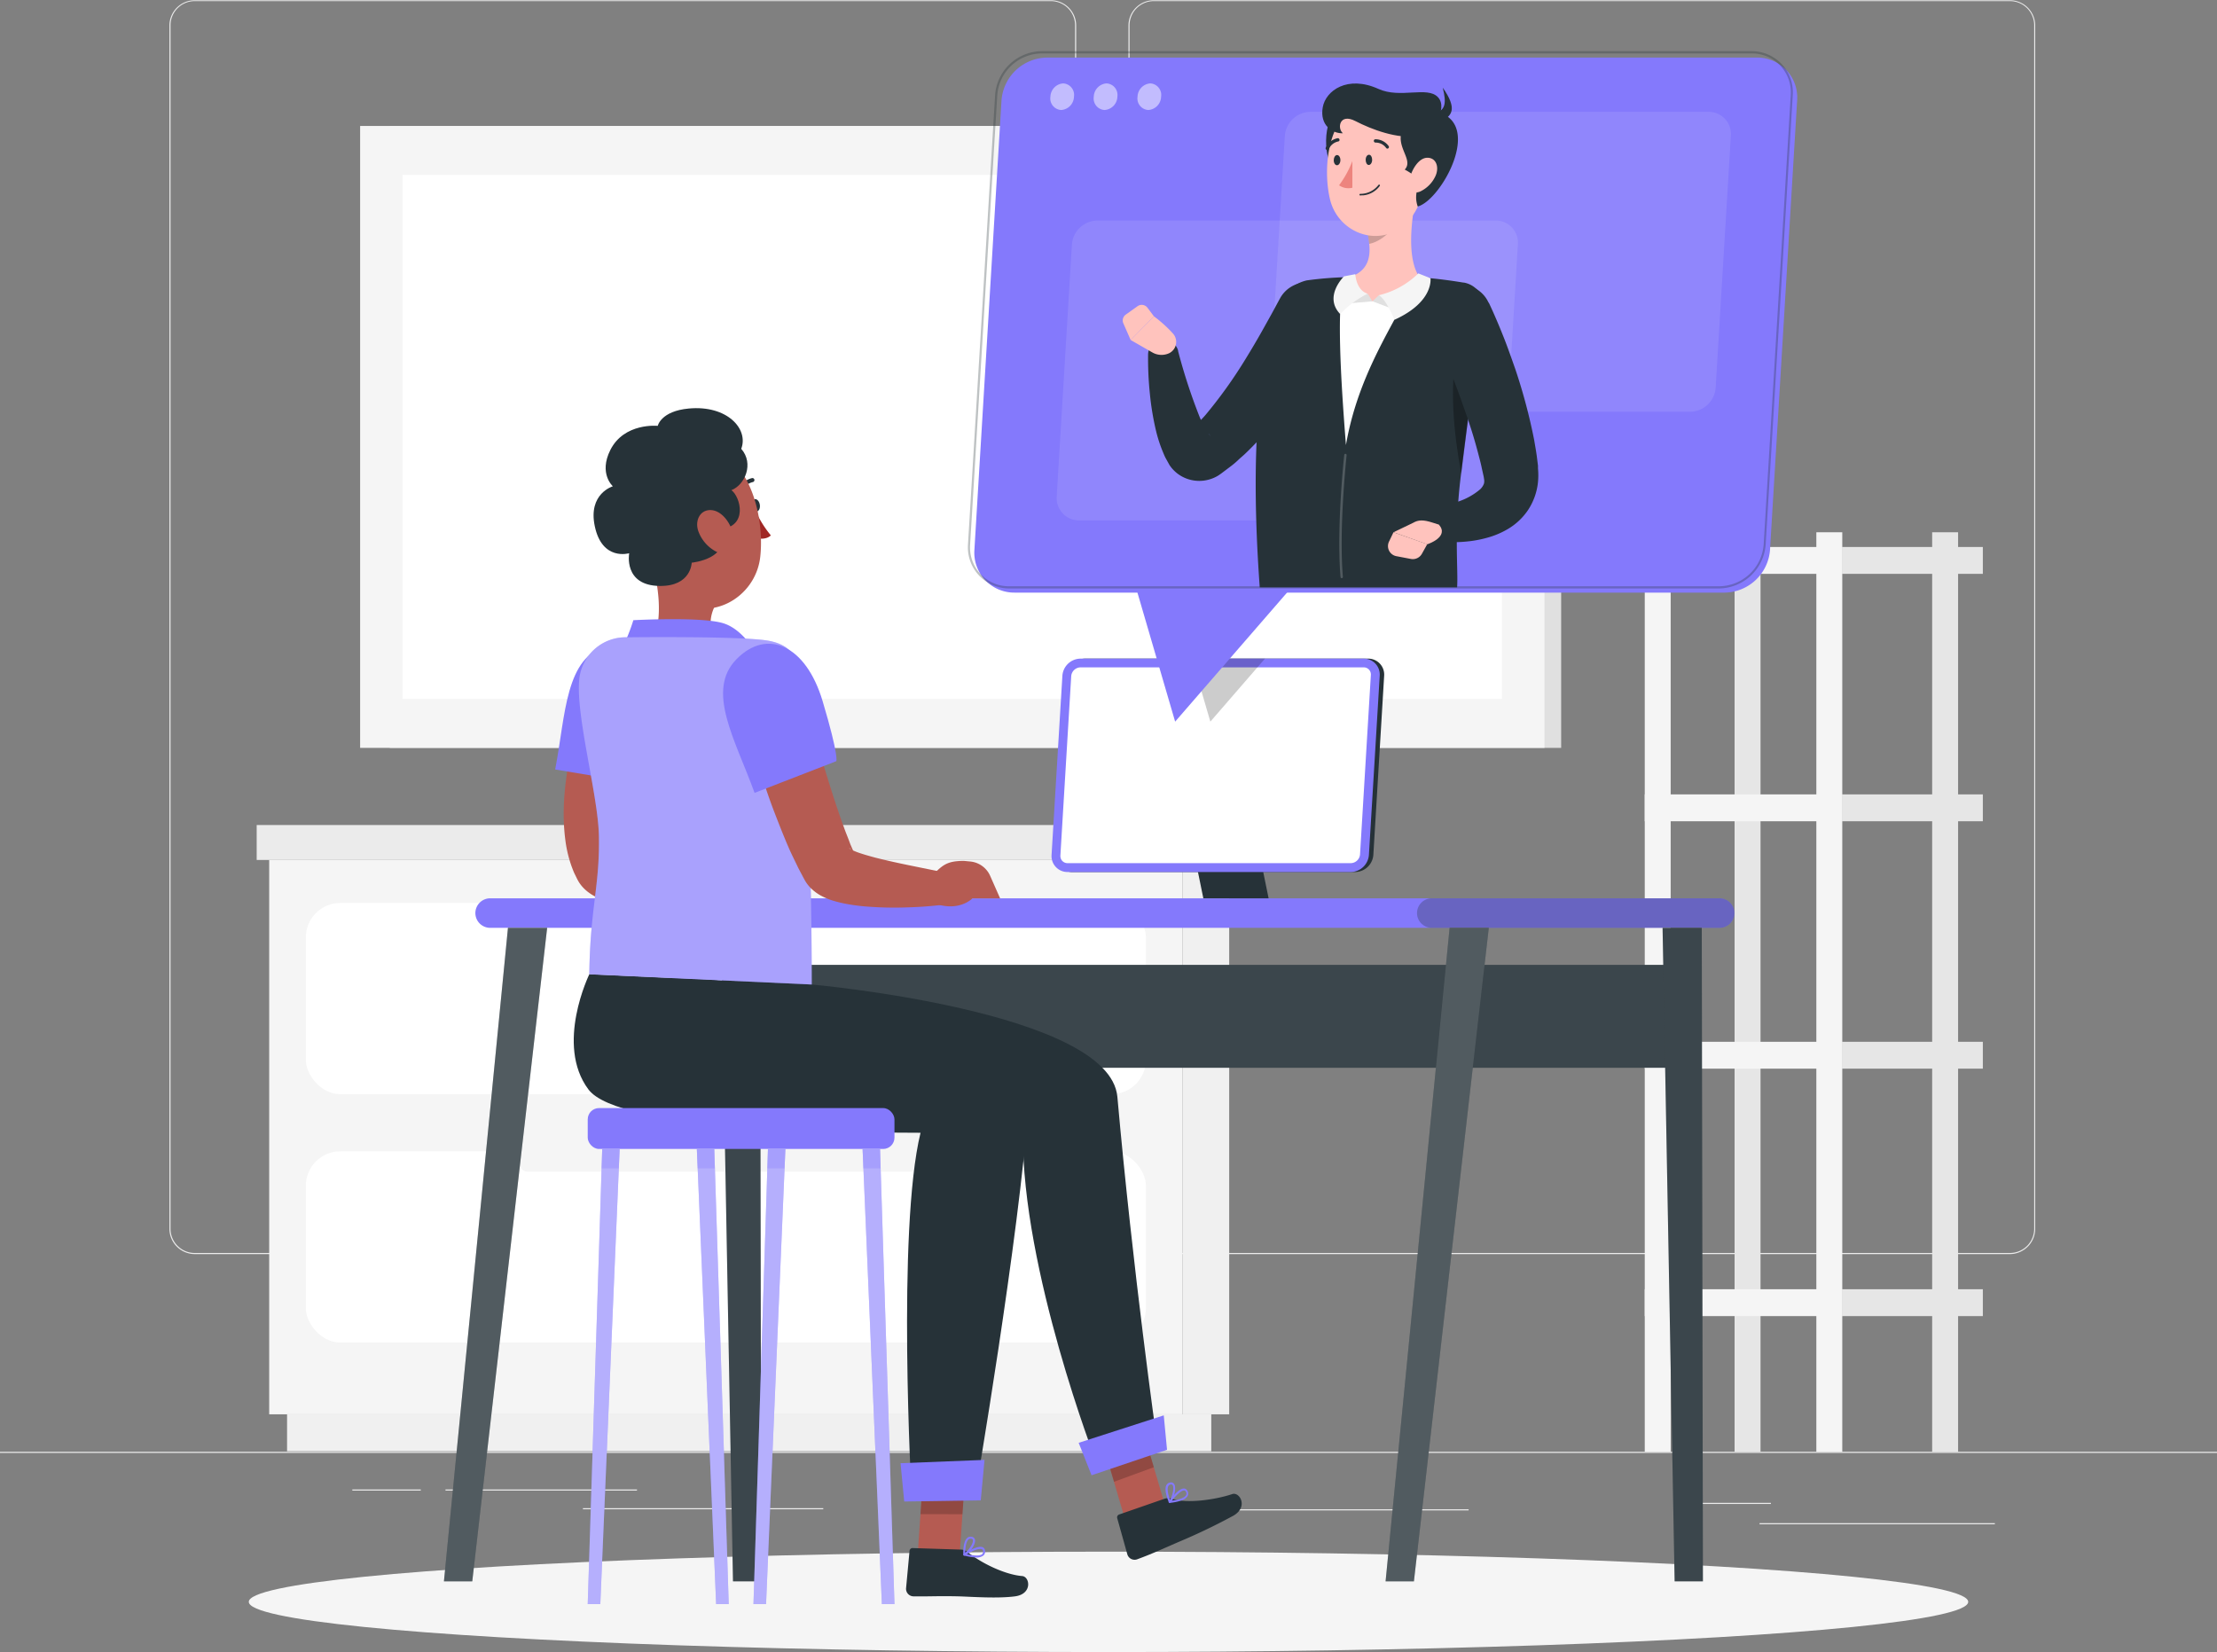 <svg xmlns="http://www.w3.org/2000/svg" viewBox="0 0 500 372.61"><rect x="0" y="0" width="500" height="372.61" fill="#808080" stroke="none"/><defs><style>.cls-1{fill:#ebebeb;}.cls-2{fill:#f0f0f0;}.cls-3{fill:#f5f5f5;}.cls-4{fill:#e0e0e0;}.cls-10,.cls-11,.cls-15,.cls-16,.cls-5{fill:#fff;}.cls-6{fill:#e6e6e6;}.cls-7{fill:#8479fc;}.cls-8,.cls-9{fill:#263238;}.cls-15,.cls-17,.cls-20,.cls-8{opacity:0.3;}.cls-10{opacity:0.1;}.cls-11,.cls-12{opacity:0.2;}.cls-13{fill:#a02724;}.cls-14{fill:#b55b52;}.cls-16{opacity:0.4;}.cls-18{opacity:0.5;}.cls-19{fill:#ffc3bd;}.cls-21{fill:#ed847e;}</style></defs><title>Learn online</title><g id="Background_Complete" data-name="Background Complete"><rect class="cls-1" y="327.45" width="500" height="0.25"/><rect class="cls-1" x="396.83" y="343.54" width="53.07" height="0.25"/><rect class="cls-1" x="272.56" y="340.41" width="58.66" height="0.25"/><rect class="cls-1" x="380.2" y="338.96" width="19.19" height="0.25"/><rect class="cls-1" x="100.47" y="335.94" width="43.19" height="0.25"/><rect class="cls-1" x="79.46" y="335.94" width="15.44" height="0.25"/><rect class="cls-1" x="131.47" y="340.16" width="54.2" height="0.25"/><path class="cls-1" d="M237,337.8H43.91a5.71,5.71,0,0,1-5.7-5.71V60.66A5.71,5.71,0,0,1,43.91,55H237a5.71,5.71,0,0,1,5.71,5.71V332.09A5.71,5.71,0,0,1,237,337.8ZM43.91,55.2a5.46,5.46,0,0,0-5.45,5.46V332.09a5.46,5.46,0,0,0,5.45,5.46H237a5.47,5.47,0,0,0,5.46-5.46V60.66A5.47,5.47,0,0,0,237,55.2Z" transform="translate(0 -54.95)"/><path class="cls-1" d="M453.31,337.8H260.21a5.72,5.72,0,0,1-5.71-5.71V60.66A5.72,5.72,0,0,1,260.21,55h193.1A5.71,5.71,0,0,1,459,60.66V332.09A5.71,5.71,0,0,1,453.31,337.8ZM260.21,55.2a5.47,5.47,0,0,0-5.46,5.46V332.09a5.47,5.47,0,0,0,5.46,5.46h193.1a5.47,5.47,0,0,0,5.46-5.46V60.66a5.47,5.47,0,0,0-5.46-5.46Z" transform="translate(0 -54.95)"/><rect class="cls-2" x="266.71" y="248.91" width="10.51" height="125.03" transform="translate(543.93 567.9) rotate(180)"/><rect class="cls-2" x="64.75" y="373.94" width="208.44" height="8.33" transform="translate(337.93 701.26) rotate(180)"/><rect class="cls-3" x="60.71" y="193.96" width="206" height="125.03"/><rect class="cls-4" x="269.18" y="241.03" width="10.86" height="7.88" transform="translate(549.23 434.98) rotate(180)"/><rect class="cls-1" x="57.89" y="186.08" width="211.3" height="7.88"/><rect class="cls-5" x="68.97" y="203.66" width="189.47" height="43.13" rx="7.78"/><rect class="cls-5" x="68.97" y="259.67" width="189.47" height="43.13" rx="7.78"/><rect class="cls-3" x="117.16" y="257.3" width="93.1" height="5.91" rx="1.77" transform="translate(327.42 465.57) rotate(180)"/><rect class="cls-3" x="117.16" y="313.31" width="93.1" height="5.91" rx="1.77" transform="translate(327.42 577.58) rotate(180)"/><rect class="cls-6" x="415.49" y="234.97" width="31.7" height="6.06"/><rect class="cls-6" x="391.2" y="175" width="5.85" height="207.4" transform="translate(788.25 502.45) rotate(180)"/><rect class="cls-3" x="370.93" y="289.93" width="44.56" height="6.06" transform="translate(786.43 530.96) rotate(180)"/><rect class="cls-6" x="415.49" y="290.78" width="31.7" height="6.06"/><rect class="cls-3" x="370.93" y="345.73" width="44.56" height="6.06" transform="translate(786.43 642.57) rotate(180)"/><rect class="cls-6" x="415.49" y="123.37" width="31.7" height="6.06"/><rect class="cls-3" x="370.93" y="178.32" width="44.56" height="6.06" transform="translate(786.43 307.75) rotate(180)"/><rect class="cls-6" x="415.49" y="179.17" width="31.7" height="6.06"/><rect class="cls-3" x="370.93" y="234.12" width="44.56" height="6.06" transform="translate(786.43 419.35) rotate(180)"/><rect class="cls-6" x="435.76" y="175" width="5.85" height="207.4" transform="translate(877.37 502.45) rotate(180)"/><rect class="cls-3" x="409.64" y="175" width="5.85" height="207.4" transform="translate(825.13 502.45) rotate(180)"/><rect class="cls-3" x="370.93" y="175" width="5.85" height="207.4" transform="translate(747.72 502.45) rotate(180)"/><rect class="cls-4" x="87.88" y="83.37" width="264.2" height="140.27" transform="translate(439.97 252.05) rotate(180)"/><rect class="cls-3" x="81.22" y="83.37" width="267.1" height="140.27" transform="translate(429.54 252.05) rotate(180)"/><rect class="cls-5" x="155.69" y="29.53" width="118.16" height="247.96" transform="translate(368.27 -116.22) rotate(90)"/></g><g id="Shadow"><ellipse id="_Path_" data-name="&lt;Path&gt;" class="cls-3" cx="250" cy="361.29" rx="193.89" ry="11.32"/></g><g id="Desk"><path class="cls-7" d="M387.82,264.22H110.54a3.34,3.34,0,0,1-3.33-3.33h0a3.34,3.34,0,0,1,3.33-3.33H387.82a3.34,3.34,0,0,1,3.33,3.33h0A3.34,3.34,0,0,1,387.82,264.22Z" transform="translate(0 -54.95)"/><path class="cls-8" d="M387.82,264.22H322.91a3.34,3.34,0,0,1-3.33-3.33h0a3.34,3.34,0,0,1,3.33-3.33h64.91a3.34,3.34,0,0,1,3.33,3.33h0A3.34,3.34,0,0,1,387.82,264.22Z" transform="translate(0 -54.95)"/><rect class="cls-9" x="167.53" y="217.62" width="213.25" height="23.21"/><rect class="cls-10" x="167.53" y="217.62" width="213.25" height="23.21"/><polygon class="cls-9" points="377.68 356.67 384.06 356.67 383.8 209.27 374.96 209.27 377.68 356.67"/><polygon class="cls-10" points="377.68 356.67 384.06 356.67 383.8 209.27 374.96 209.27 377.68 356.67"/><polygon class="cls-9" points="318.88 356.67 312.49 356.67 326.93 209.27 335.77 209.27 318.88 356.67"/><polygon class="cls-11" points="318.88 356.67 312.49 356.67 326.93 209.27 335.77 209.27 318.88 356.67"/><polygon class="cls-9" points="165.31 356.67 171.69 356.67 171.43 209.27 162.59 209.27 165.31 356.67"/><polygon class="cls-10" points="165.31 356.67 171.69 356.67 171.43 209.27 162.59 209.27 165.31 356.67"/><polygon class="cls-9" points="106.51 356.67 100.12 356.67 114.56 209.27 123.4 209.27 106.51 356.67"/><polygon class="cls-11" points="106.51 356.67 100.12 356.67 114.56 209.27 123.4 209.27 106.51 356.67"/><polygon class="cls-9" points="286.11 202.61 271.39 202.61 265.5 173.82 280.22 173.82 286.11 202.61"/><path class="cls-9" d="M305.64,251.63H241.78a3.59,3.59,0,0,1-3.62-3.85l2.44-40.43a4.15,4.15,0,0,1,4.08-3.85h63.87a3.6,3.6,0,0,1,3.62,3.85l-2.44,40.43A4.16,4.16,0,0,1,305.64,251.63Z" transform="translate(0 -54.95)"/><path class="cls-7" d="M304.64,251.63H240.78a3.59,3.59,0,0,1-3.62-3.85l2.44-40.43a4.15,4.15,0,0,1,4.08-3.85h63.87a3.6,3.6,0,0,1,3.62,3.85l-2.44,40.43A4.16,4.16,0,0,1,304.64,251.63Z" transform="translate(0 -54.95)"/><path class="cls-5" d="M240.77,249.63a1.64,1.64,0,0,1-1.19-.5,1.67,1.67,0,0,1-.43-1.23l2.44-40.43a2.15,2.15,0,0,1,2.09-2h63.87a1.6,1.6,0,0,1,1.62,1.73l-2.44,40.43a2.14,2.14,0,0,1-2.09,2Z" transform="translate(0 -54.95)"/><polygon class="cls-12" points="268.82 148.55 272.97 162.76 285.29 148.55 268.82 148.55"/></g><g id="Character"><path class="cls-9" d="M169.55,169c.1.77.58,1.35,1.09,1.31s.83-.7.73-1.47-.58-1.35-1.08-1.31S169.46,168.25,169.55,169Z" transform="translate(0 -54.95)"/><path class="cls-13" d="M170.39,170.15a24.53,24.53,0,0,0,3.46,5.55c-1.1,1.11-3.11.66-3.11.66Z" transform="translate(0 -54.95)"/><path class="cls-9" d="M167,166.07a.63.63,0,0,1-.23,0,.47.47,0,0,1-.25-.6,4.41,4.41,0,0,1,3.1-2.69.45.45,0,0,1,.52.37.46.46,0,0,1-.37.53,3.41,3.41,0,0,0-2.4,2.14A.48.48,0,0,1,167,166.07Z" transform="translate(0 -54.95)"/><path class="cls-14" d="M146.89,181.07l6,4.6,8.19,6.27a8.48,8.48,0,0,0-.8,3c-.29,2.3-.58,4,4.53,5.41a2.91,2.91,0,0,1,2.18,2.27c.2,1.36-.63,3-5.35,3.81a21.69,21.69,0,0,1-13.33-2.27c-2-1-2-2.2-1.16-4.23C149.67,194.16,148.45,186.8,146.89,181.07Z" transform="translate(0 -54.95)"/><path class="cls-7" d="M140,201.75a41.67,41.67,0,0,0,2.84-6.92s15.2-.83,20.22.67,8.14,8,8.14,8Z" transform="translate(0 -54.95)"/><path class="cls-14" d="M146.36,213.06c-.37,1.12-.78,2.49-1.17,3.75l-1.13,3.9c-.7,2.6-1.38,5.21-1.91,7.81a74.52,74.52,0,0,0-1.29,7.7,36.54,36.54,0,0,0-.22,7.17,16.17,16.17,0,0,0,.46,3c.06.2.11.42.18.61l.2.54v0s0,0,0,0a2.54,2.54,0,0,0-.16-.28,4.79,4.79,0,0,0-.33-.42,2.77,2.77,0,0,0-.44-.41c-.2-.14-.23-.12-.19-.07a4.91,4.91,0,0,0,.94.53c.45.2,1,.4,1.55.59,1.13.38,2.38.73,3.67,1.07,5.16,1.3,10.79,2.31,16.28,3.48l-.18,6.93a88.26,88.26,0,0,1-8.84.73,85,85,0,0,1-9-.15,43.22,43.22,0,0,1-4.73-.58c-.82-.15-1.67-.32-2.57-.57a15.74,15.74,0,0,1-3-1.11,10.76,10.76,0,0,1-2-1.25,9.1,9.1,0,0,1-1.21-1.16,9.39,9.39,0,0,1-.64-.85c-.1-.17-.21-.34-.3-.51l-.13-.24-.69-1.41c-.21-.47-.38-.93-.56-1.4a28.11,28.11,0,0,1-1.36-5.4c-1-6.95-.21-13.15.83-19.18.56-3,1.22-6,2-8.85.4-1.45.82-2.9,1.27-4.33s.93-2.81,1.51-4.38Z" transform="translate(0 -54.95)"/><path class="cls-7" d="M137.11,200.51c9.45-2.5,15.06,5.24,11.86,18s-4.27,13.24-4.27,13.24l-19.49-3.25C127.61,216,127.42,203.06,137.11,200.51Z" transform="translate(0 -54.95)"/><path class="cls-14" d="M167.64,249.26l-1.47-.14c-4.18,0-4.9,1.15-7.47,3.54l-1,5.26c6.75,3.45,10.37-.34,10.38-.34h6.25l-2.2-5A5.5,5.5,0,0,0,167.64,249.26Z" transform="translate(0 -54.95)"/><path class="cls-14" d="M144.31,171.12c1.7,9.11,2.23,14.53,7.45,18.6,7.84,6.11,18.64.3,19.7-9.18.95-8.53-2-22-11.42-24.39A12.88,12.88,0,0,0,144.31,171.12Z" transform="translate(0 -54.95)"/><path class="cls-9" d="M162.36,174.3c6.5-.52,4.6-7.37,2.59-8.8,3.05-1.16,5.15-6,2.22-9.32,1.72-4.49-3.2-9.9-11.83-9.09-6.3.58-7,3.91-7,3.91s-7.55-.79-10.69,5.44c-2.68,5.34.57,8.19.57,8.19s-5.64,1.64-4.08,9c1.66,7.94,7.76,6.1,7.76,6.1s-1.37,7.28,6.88,7.38c7.13.09,7.22-5.25,7.22-5.25S165.24,181,162.36,174.3Z" transform="translate(0 -54.95)"/><path class="cls-14" d="M157.52,174.83a8.47,8.47,0,0,0,4,4.54c2.38,1.22,4.2-1.31,3.78-3.91-.38-2.33-2.41-5.32-4.92-5.46S156.63,172.41,157.52,174.83Z" transform="translate(0 -54.95)"/><polygon class="cls-14" points="254.47 345.22 263.36 341.61 257.08 320.25 248.19 323.86 254.47 345.22"/><polygon class="cls-12" points="251.24 334.21 260.22 330.92 257.08 320.25 248.19 323.86 251.24 334.21"/><path class="cls-9" d="M262.59,393l-10.17,3.53a.68.68,0,0,0-.45.85l2.3,8.22a1.71,1.71,0,0,0,2.15,1.06c3.51-1.3,4.93-2,9.27-3.88a137,137,0,0,0,12.52-6c3.39-2,1.35-5.41-.3-4.85-3.91,1.32-10.32,2.18-13.57,1.06A2.69,2.69,0,0,0,262.59,393Z" transform="translate(0 -54.95)"/><path class="cls-9" d="M183.07,277S250.26,283,252,302.33c3.5,39.33,8.87,77.25,8.87,77.25l-13.67,5s-16.73-43.2-16.51-74c-19.38-5.47-70.34,2.56-78.67-12.39-7.36-13.2-.9-22.68-.9-22.68Z" transform="translate(0 -54.95)"/><polygon class="cls-7" points="246.18 332.74 263.2 326.99 262.46 319.23 243.27 325.42 246.18 332.74"/><path class="cls-7" d="M266.34,393.41a11.61,11.61,0,0,1-2.52.51.22.22,0,0,1-.22-.11.23.23,0,0,1,0-.24c.22-.3,2.18-2.94,3.43-2.9a.87.87,0,0,1,.7.43,1.23,1.23,0,0,1,.13,1.24A2.6,2.6,0,0,1,266.34,393.41Zm-2,0c1.73-.24,2.91-.7,3.18-1.27a.78.78,0,0,0-.11-.8.39.39,0,0,0-.34-.22C266.35,391.09,265.11,392.38,264.29,393.41Z" transform="translate(0 -54.95)"/><path class="cls-7" d="M263.87,393.91a.2.2,0,0,1-.11,0,.23.23,0,0,1-.17-.13c0-.11-1.15-2.64-.55-3.84a1.13,1.13,0,0,1,.79-.6.85.85,0,0,1,1,.37c.55.92-.14,3.27-.85,4.12A.23.23,0,0,1,263.87,393.91Zm0-4.1a.67.67,0,0,0-.39.35c-.36.71.08,2.23.41,3.08.55-.94.95-2.69.59-3.29-.07-.11-.19-.24-.51-.17Z" transform="translate(0 -54.95)"/><polygon class="cls-14" points="206.9 351.57 216.4 351.12 217.95 328.68 208.45 329.13 206.9 351.57"/><path class="cls-9" d="M216.62,404.45l-10.76-.34a.68.68,0,0,0-.73.63l-.79,8.49A1.71,1.71,0,0,0,206,415c3.75.05,5.54-.11,10.27,0,2.91.09,8.64.52,12.63,0s3.38-4.43,1.64-4.58c-4.11-.33-9.62-3.17-12.25-5.38A2.65,2.65,0,0,0,216.62,404.45Z" transform="translate(0 -54.95)"/><path class="cls-7" d="M220,406.22a12.12,12.12,0,0,1-2.54-.42.22.22,0,0,1-.07-.4c.31-.21,3.08-2,4.24-1.48a.85.85,0,0,1,.5.65,1.23,1.23,0,0,1-.32,1.2A2.52,2.52,0,0,1,220,406.22Zm-1.92-.73c1.7.4,3,.39,3.43,0a.81.81,0,0,0,.18-.8.41.41,0,0,0-.24-.32C220.79,404.07,219.17,404.82,218,405.49Z" transform="translate(0 -54.95)"/><path class="cls-7" d="M217.47,405.81a.23.23,0,0,1-.11,0,.24.24,0,0,1-.11-.19c0-.11-.13-2.87.86-3.77a1.08,1.08,0,0,1,1-.28.85.85,0,0,1,.79.7c.18,1.05-1.31,3-2.28,3.54A.2.2,0,0,1,217.47,405.81ZM218.9,402a.64.64,0,0,0-.49.18c-.59.53-.72,2.11-.72,3,.85-.68,1.85-2.17,1.73-2.86,0-.13-.1-.28-.42-.33Z" transform="translate(0 -54.95)"/><polygon class="cls-12" points="208.45 329.14 217.96 328.69 217.06 341.52 207.59 341.5 208.45 329.14"/><path class="cls-9" d="M160.75,275.93S233.15,287,232,303.67c-2.07,30-12.13,88.63-12.13,88.63l-14.26.2s-3.37-60.14,2-82.06c-17.81,0-68.05-.62-74.9-9.77-7.58-10.11.21-26,.21-26Z" transform="translate(0 -54.95)"/><polygon class="cls-7" points="203.93 338.66 221.19 338.4 222.04 329.27 203.1 330.02 203.93 338.66"/><path class="cls-7" d="M173.5,199.5c-5.83-1.14-32.12-.81-32.12-.81A10.5,10.5,0,0,0,130.66,208c-.92,8.11,4.23,26.23,4.41,35.47.22,11.35-1.95,15.95-2.17,31.23L183.07,277c0-30.73-1.34-56.17-2.55-68.37C180.09,204.34,179.33,200.63,173.5,199.5Z" transform="translate(0 -54.95)"/><path class="cls-15" d="M173.5,199.5c-5.83-1.14-32.12-.81-32.12-.81A10.5,10.5,0,0,0,130.66,208c-.92,8.11,4.23,26.23,4.41,35.47.22,11.35-1.95,15.95-2.17,31.23L183.07,277c0-30.73-1.34-56.17-2.55-68.37C180.09,204.34,179.33,200.63,173.5,199.5Z" transform="translate(0 -54.95)"/><path class="cls-14" d="M180.37,209.18c1.57,5.4,3.15,10.95,4.78,16.37s3.3,10.87,5.18,16c.46,1.31,1,2.53,1.44,3.79l.77,1.77.1.22,0,.11,0,.06v0l0-.07a3.78,3.78,0,0,0-.64-.84c-.34-.33-.47-.36-.5-.36a2.49,2.49,0,0,0,.76.47,12.43,12.43,0,0,0,1.51.61c1.13.39,2.4.74,3.69,1.09,5.23,1.33,10.94,2.35,16.5,3.54l-.18,6.93a85,85,0,0,1-9,.73,80.17,80.17,0,0,1-9.14-.17,43,43,0,0,1-4.82-.62c-.84-.16-1.71-.36-2.65-.63a14.7,14.7,0,0,1-3.2-1.32,10.37,10.37,0,0,1-2.2-1.69,8.25,8.25,0,0,1-1.28-1.72l-.34-.63-1.13-2.14c-.66-1.4-1.38-2.81-2-4.2-1.23-2.81-2.31-5.59-3.39-8.38s-2-5.58-2.93-8.38c-1.85-5.63-3.52-11.2-5-17Z" transform="translate(0 -54.95)"/><path class="cls-7" d="M166.12,203.61c6.86-7,15.63-3.18,19.4,9.46s3.09,13.56,3.09,13.56l-18.43,7.15C165.83,221.74,159.1,210.74,166.12,203.61Z" transform="translate(0 -54.95)"/><path class="cls-14" d="M218.86,249.26l-1.47-.14c-4.18,0-4.89,1.15-7.46,3.54l-1,5.26c6.75,3.45,10.37-.34,10.37-.34h6.26l-2.21-5A5.48,5.48,0,0,0,218.86,249.26Z" transform="translate(0 -54.95)"/><rect class="cls-7" x="132.55" y="304.87" width="69.18" height="9.22" rx="2.55" transform="translate(334.28 564.01) rotate(180)"/><polygon class="cls-7" points="135.39 361.8 132.55 361.8 135.82 259.14 139.75 259.14 135.39 361.8"/><polygon class="cls-16" points="135.39 361.8 132.55 361.8 135.82 259.14 139.75 259.14 135.39 361.8"/><polygon class="cls-7" points="161.51 361.8 164.35 361.8 161.09 259.14 157.16 259.14 161.51 361.8"/><polygon class="cls-16" points="161.51 361.8 164.35 361.8 161.09 259.14 157.16 259.14 161.51 361.8"/><polygon class="cls-7" points="172.77 361.8 169.93 361.8 173.2 259.14 177.13 259.14 172.77 361.8"/><polygon class="cls-16" points="172.77 361.8 169.93 361.8 173.2 259.14 177.13 259.14 172.77 361.8"/><polygon class="cls-7" points="198.89 361.8 201.73 361.8 198.47 259.14 194.54 259.14 198.89 361.8"/><polygon class="cls-16" points="198.89 361.8 201.73 361.8 198.47 259.14 194.54 259.14 198.89 361.8"/><g class="cls-17"><polygon class="cls-7" points="135.82 259.13 139.75 259.13 139.56 263.5 135.68 263.5 135.82 259.13"/><polygon class="cls-7" points="161.22 263.5 157.34 263.5 157.16 259.13 161.08 259.13 161.22 263.5"/><polygon class="cls-7" points="177.12 259.13 176.94 263.5 173.06 263.5 173.2 259.13 177.12 259.13"/><polygon class="cls-7" points="198.61 263.5 194.72 263.5 194.54 259.13 198.47 259.13 198.61 263.5"/></g></g><g id="Telecommuting"><path class="cls-7" d="M389,188.61H228.83a9,9,0,0,1-9.07-9.65l6.11-101.37a10.42,10.42,0,0,1,10.24-9.65H396.24a9,9,0,0,1,9.07,9.65L399.19,179A10.41,10.41,0,0,1,389,188.61Z" transform="translate(0 -54.95)"/><polygon class="cls-7" points="250.26 112.22 265.03 162.76 308.85 112.22 250.26 112.22"/><path class="cls-10" d="M381.19,147.82H291.43a5.05,5.05,0,0,1-5.09-5.41l3.43-56.82a5.84,5.84,0,0,1,5.74-5.41h89.76a5,5,0,0,1,5.09,5.41l-3.43,56.82A5.84,5.84,0,0,1,381.19,147.82Z" transform="translate(0 -54.95)"/><path class="cls-10" d="M333.17,172.33H243.4a5.05,5.05,0,0,1-5.08-5.41l3.43-56.82a5.84,5.84,0,0,1,5.73-5.41h89.77a5,5,0,0,1,5.08,5.41l-3.43,56.82A5.84,5.84,0,0,1,333.17,172.33Z" transform="translate(0 -54.95)"/><g class="cls-18"><path class="cls-5" d="M242.21,76.76a3.08,3.08,0,0,1-2.87,3,2.6,2.6,0,0,1-2.44-3,3.1,3.1,0,0,1,2.87-3A2.6,2.6,0,0,1,242.21,76.76Z" transform="translate(0 -54.95)"/><path class="cls-5" d="M252,76.76a3.09,3.09,0,0,1-2.87,3,2.6,2.6,0,0,1-2.45-3,3.1,3.1,0,0,1,2.87-3A2.61,2.61,0,0,1,252,76.76Z" transform="translate(0 -54.95)"/><path class="cls-5" d="M261.86,76.76a3.08,3.08,0,0,1-2.87,3,2.6,2.6,0,0,1-2.44-3,3.1,3.1,0,0,1,2.87-3A2.6,2.6,0,0,1,261.86,76.76Z" transform="translate(0 -54.95)"/></g><path class="cls-8" d="M387.76,187.67H227.63a9.27,9.27,0,0,1-9.32-9.92l6.12-101.37a10.66,10.66,0,0,1,10.48-9.89H395a9.27,9.27,0,0,1,9.32,9.92l-6.11,101.37A10.67,10.67,0,0,1,387.76,187.67ZM234.91,67a10.15,10.15,0,0,0-10,9.42l-6.12,101.37a8.75,8.75,0,0,0,8.82,9.39H387.76a10.16,10.16,0,0,0,10-9.42l6.11-101.37A8.77,8.77,0,0,0,395,67Z" transform="translate(0 -54.95)"/><path class="cls-9" d="M301.05,128.41c-.68,1.44-1.3,2.67-2,4s-1.4,2.53-2.12,3.78c-1.47,2.49-3,5-4.64,7.34q-1.24,1.8-2.54,3.57c-.91,1.16-1.77,2.34-2.74,3.47a70.23,70.23,0,0,1-6.11,6.64c-.55.54-1.15,1-1.73,1.57a19.44,19.44,0,0,1-1.82,1.51l-1.92,1.45-.59.41a8,8,0,0,1-.81.45,8.16,8.16,0,0,1-1.72.6,8.12,8.12,0,0,1-6.81-1.48,8.54,8.54,0,0,1-1.29-1.26l-.27-.36-.13-.18-.05-.08-.18-.32-.72-1.3c-.22-.42-.37-.82-.55-1.23a32.39,32.39,0,0,1-1.54-4.65,62.21,62.21,0,0,1-1.46-8.79,75.88,75.88,0,0,1-.38-8.68,3.45,3.45,0,0,1,6.76-.88l0,.12a127.44,127.44,0,0,0,4.91,15,23.84,23.84,0,0,0,1.55,3c.13.2.26.44.39.61l.38.46.09.12,0,0-.05-.08-.11-.15a3.12,3.12,0,0,0-.54-.55,3.56,3.56,0,0,0-1.36-.68,3.65,3.65,0,0,0-1.51,0,3.48,3.48,0,0,0-.75.25c-.13,0-.24.13-.36.19s-.3.21-.17.1l1.25-1.22c.42-.38.83-.84,1.24-1.28s.83-.87,1.23-1.34A104.94,104.94,0,0,0,280.86,136c1.37-2.23,2.72-4.5,4-6.8l1.93-3.46,1.83-3.38.1-.18a6.9,6.9,0,0,1,12.31,6.21Z" transform="translate(0 -54.95)"/><path class="cls-19" d="M259.87,134.43,255,131.64l5.24-5.35a29.91,29.91,0,0,1,4.25,3.83,2.84,2.84,0,0,1-.8,4.49h0A4.13,4.13,0,0,1,259.87,134.43Z" transform="translate(0 -54.95)"/><path class="cls-19" d="M253.89,125.91l2.65-1.89a1.62,1.62,0,0,1,2.25.34l1.45,1.93L255,131.64l-1.65-3.76A1.62,1.62,0,0,1,253.89,125.91Z" transform="translate(0 -54.95)"/><path class="cls-5" d="M290.56,123.93a7.43,7.43,0,0,1,5.78-5.15,45.29,45.29,0,0,1,5.89-.9,157.35,157.35,0,0,1,17.89.32c3.12.21,6.31.65,8.85,1.07h.09a5.15,5.15,0,0,1,4.24,5.91c-1.25,7.22-4.92,19.78-5.32,31.63-.53,15.56-.29,24.52-.56,28.27l-40.05-.77C284.58,146.28,288.05,132.54,290.56,123.93Z" transform="translate(0 -54.95)"/><path class="cls-9" d="M330.12,118.68H330c-2.68-.44-6-.91-9.33-1.13l-1.78-.1c-1.75,7.24-12.18,19.42-15.34,37.88-1.22-15.43-2.16-31.56-.37-37.85a79.61,79.61,0,0,0-8.46.71,8.61,8.61,0,0,0-6.34,5.9c-2.46,7.24-7.16,23.46-4.27,63.34h44.51c.29-4-.75-12.4.86-25.33,1.55-12.52,3.78-29.56,5.09-37.17A5.44,5.44,0,0,0,330.12,118.68Z" transform="translate(0 -54.95)"/><path class="cls-11" d="M302.6,185.35a.26.26,0,0,1-.27-.24c-.94-11.25.82-27.4.84-27.57a.26.26,0,0,1,.29-.23.27.27,0,0,1,.24.29c0,.16-1.78,16.27-.84,27.46a.26.26,0,0,1-.24.29Z" transform="translate(0 -54.95)"/><path class="cls-20" d="M328.56,134.51c-1.65,7.48-.77,17.84,1,27.29,1.31-10.61,3.1-24.38,4.41-32.9C332.14,127.68,329.87,128.54,328.56,134.51Z" transform="translate(0 -54.95)"/><path class="cls-19" d="M303.08,117.83c5.19-1.14,6.09-4.34,5.72-7.88a22.49,22.49,0,0,0-.43-2.63l6.48-5.3,4.77-3.88c-1.3,5.74-2.73,16.21,1.19,20.12,0,0-3.2,5.25-12.1,4.61C301.19,122.33,303.08,117.83,303.08,117.83Z" transform="translate(0 -54.95)"/><polygon class="cls-4" points="310.97 66.59 309.53 67.96 314.13 69.69 313.53 67.94 310.97 66.59"/><path class="cls-3" d="M314.49,127.08s-1.81-4.57-3.52-5.54a19,19,0,0,0,8.91-4.93l2.73,1.09S323.47,123,314.49,127.08Z" transform="translate(0 -54.95)"/><polygon class="cls-4" points="308.45 66.24 309.53 67.96 304.69 68.38 305.66 66.85 308.45 66.24"/><path class="cls-3" d="M302.26,125.79a21.79,21.79,0,0,1,6.19-4.6c-2.63-.78-2.79-4.4-2.79-4.4l-2.55.49S298.43,121.83,302.26,125.79Z" transform="translate(0 -54.95)"/><path class="cls-12" d="M308.37,107.31a23,23,0,0,1,.43,2.64c2.42-.44,5.66-3,6-5.45a11.22,11.22,0,0,0,.07-2.48Z" transform="translate(0 -54.95)"/><path class="cls-9" d="M300.5,81.14c-2.32,2.85-2.1,13.16,2.81,13.28S304.72,75.94,300.5,81.14Z" transform="translate(0 -54.95)"/><path class="cls-19" d="M321.65,88.64c-.49,7.81-.39,12.4-4.33,16.44-5.92,6.07-15.52,2.58-17.37-5.19-1.65-7-.57-18.59,7.06-21.76A10.53,10.53,0,0,1,321.65,88.64Z" transform="translate(0 -54.95)"/><path class="cls-9" d="M317.81,82.14c-4.91,4.87,1.47,8.44-1,11.06,4.63,2.42,2.93,4.2,2.93,4.2a6.08,6.08,0,0,0,0,4.12c5.22-1.34,14.91-18.68,4.33-21.34C317.74,83,317.81,82.14,317.81,82.14Z" transform="translate(0 -54.95)"/><path class="cls-9" d="M319.82,85.64c-4.65.72-10.5-1.5-14.13-3.38s-4.16,1.67-2.82,2.75c-2.33.08-5.28-1.76-4.55-5.87.67-3.75,5.58-7.3,12.57-4.13,4.95,2.24,11.05-.71,13.43,1.88S322.92,85.15,319.82,85.64Z" transform="translate(0 -54.95)"/><path class="cls-9" d="M323,80.55c3.12-.41,3.25-2.38,2.38-5.83,3.37,4.79,2,6.26,0,7.42C323.15,81.39,323,80.55,323,80.55Z" transform="translate(0 -54.95)"/><path class="cls-19" d="M323.75,94.63a7.14,7.14,0,0,1-3.41,3.49c-1.93.87-2.91-.91-2.39-3,.47-1.89,2-4.61,4-4.59S324.62,92.7,323.75,94.63Z" transform="translate(0 -54.95)"/><path class="cls-9" d="M309.46,91c0,.63-.34,1.15-.75,1.16S308,91.65,308,91s.34-1.15.75-1.15S309.46,90.36,309.46,91Z" transform="translate(0 -54.95)"/><path class="cls-9" d="M302.3,91.06c0,.64-.34,1.15-.76,1.16s-.75-.51-.74-1.15.33-1.15.75-1.15S302.3,90.43,302.3,91.06Z" transform="translate(0 -54.95)"/><path class="cls-21" d="M305,91.28a23,23,0,0,1-3,5.46,3.65,3.65,0,0,0,3,.55Z" transform="translate(0 -54.95)"/><path class="cls-9" d="M307.52,99a5.27,5.27,0,0,0,3.67-2.13.18.18,0,1,0-.31-.2,5.1,5.1,0,0,1-4.1,2,.18.18,0,0,0-.18.19.18.18,0,0,0,.19.18C307.05,99,307.29,99,307.52,99Z" transform="translate(0 -54.95)"/><path class="cls-9" d="M312.93,88.47a.28.28,0,0,0,.17-.07.36.36,0,0,0,.07-.52,3.68,3.68,0,0,0-3-1.52.36.36,0,0,0-.33.4.39.39,0,0,0,.41.35,2.86,2.86,0,0,1,2.37,1.22A.37.37,0,0,0,312.93,88.47Z" transform="translate(0 -54.95)"/><path class="cls-9" d="M299.4,88.78a.37.37,0,0,0,.28-.2,3,3,0,0,1,2.11-1.72.35.35,0,0,0,.31-.42.39.39,0,0,0-.42-.32h0A3.74,3.74,0,0,0,299,88.24a.38.38,0,0,0,.17.5A.45.45,0,0,0,299.4,88.78Z" transform="translate(0 -54.95)"/><path class="cls-9" d="M335.76,123.2c1.22,2.57,2.24,5,3.24,7.5s1.89,5.05,2.78,7.6A127.64,127.64,0,0,1,346,154.18c.23,1.39.49,2.75.66,4.18l.13,1.06.07.53,0,.27,0,.37a16.2,16.2,0,0,1,0,3.11,14,14,0,0,1-2.27,6.33,14.19,14.19,0,0,1-4.54,4.25,19,19,0,0,1-4.82,2,25.75,25.75,0,0,1-4.6.82,32.9,32.9,0,0,1-8.79-.35,3.44,3.44,0,0,1-.18-6.75l.36-.08c1-.23,2.31-.51,3.43-.81s2.26-.65,3.32-1a14.8,14.8,0,0,0,5.05-2.8,3.32,3.32,0,0,0,.87-1.32,2.72,2.72,0,0,0,0-1.07,6.73,6.73,0,0,0-.15-.8l-.36-1.63c-.23-1.14-.56-2.32-.86-3.48-.62-2.35-1.32-4.7-2.12-7.06s-1.62-4.71-2.49-7.06-1.79-4.7-2.72-7-1.91-4.72-2.84-6.91l0-.1a6.89,6.89,0,0,1,12.58-5.64Z" transform="translate(0 -54.95)"/><path class="cls-19" d="M318.68,172.88,314.27,175l7.62,2.71s5.08-1.62,2.62-4.44l-1.37-.43C320.94,172.12,319.86,172.2,318.68,172.88Z" transform="translate(0 -54.95)"/><path class="cls-19" d="M314.86,180.38l3.35.64a2.34,2.34,0,0,0,2.46-1.15l1.22-2.19L314.27,175l-1,2.09A2.32,2.32,0,0,0,314.86,180.38Z" transform="translate(0 -54.95)"/></g></svg>